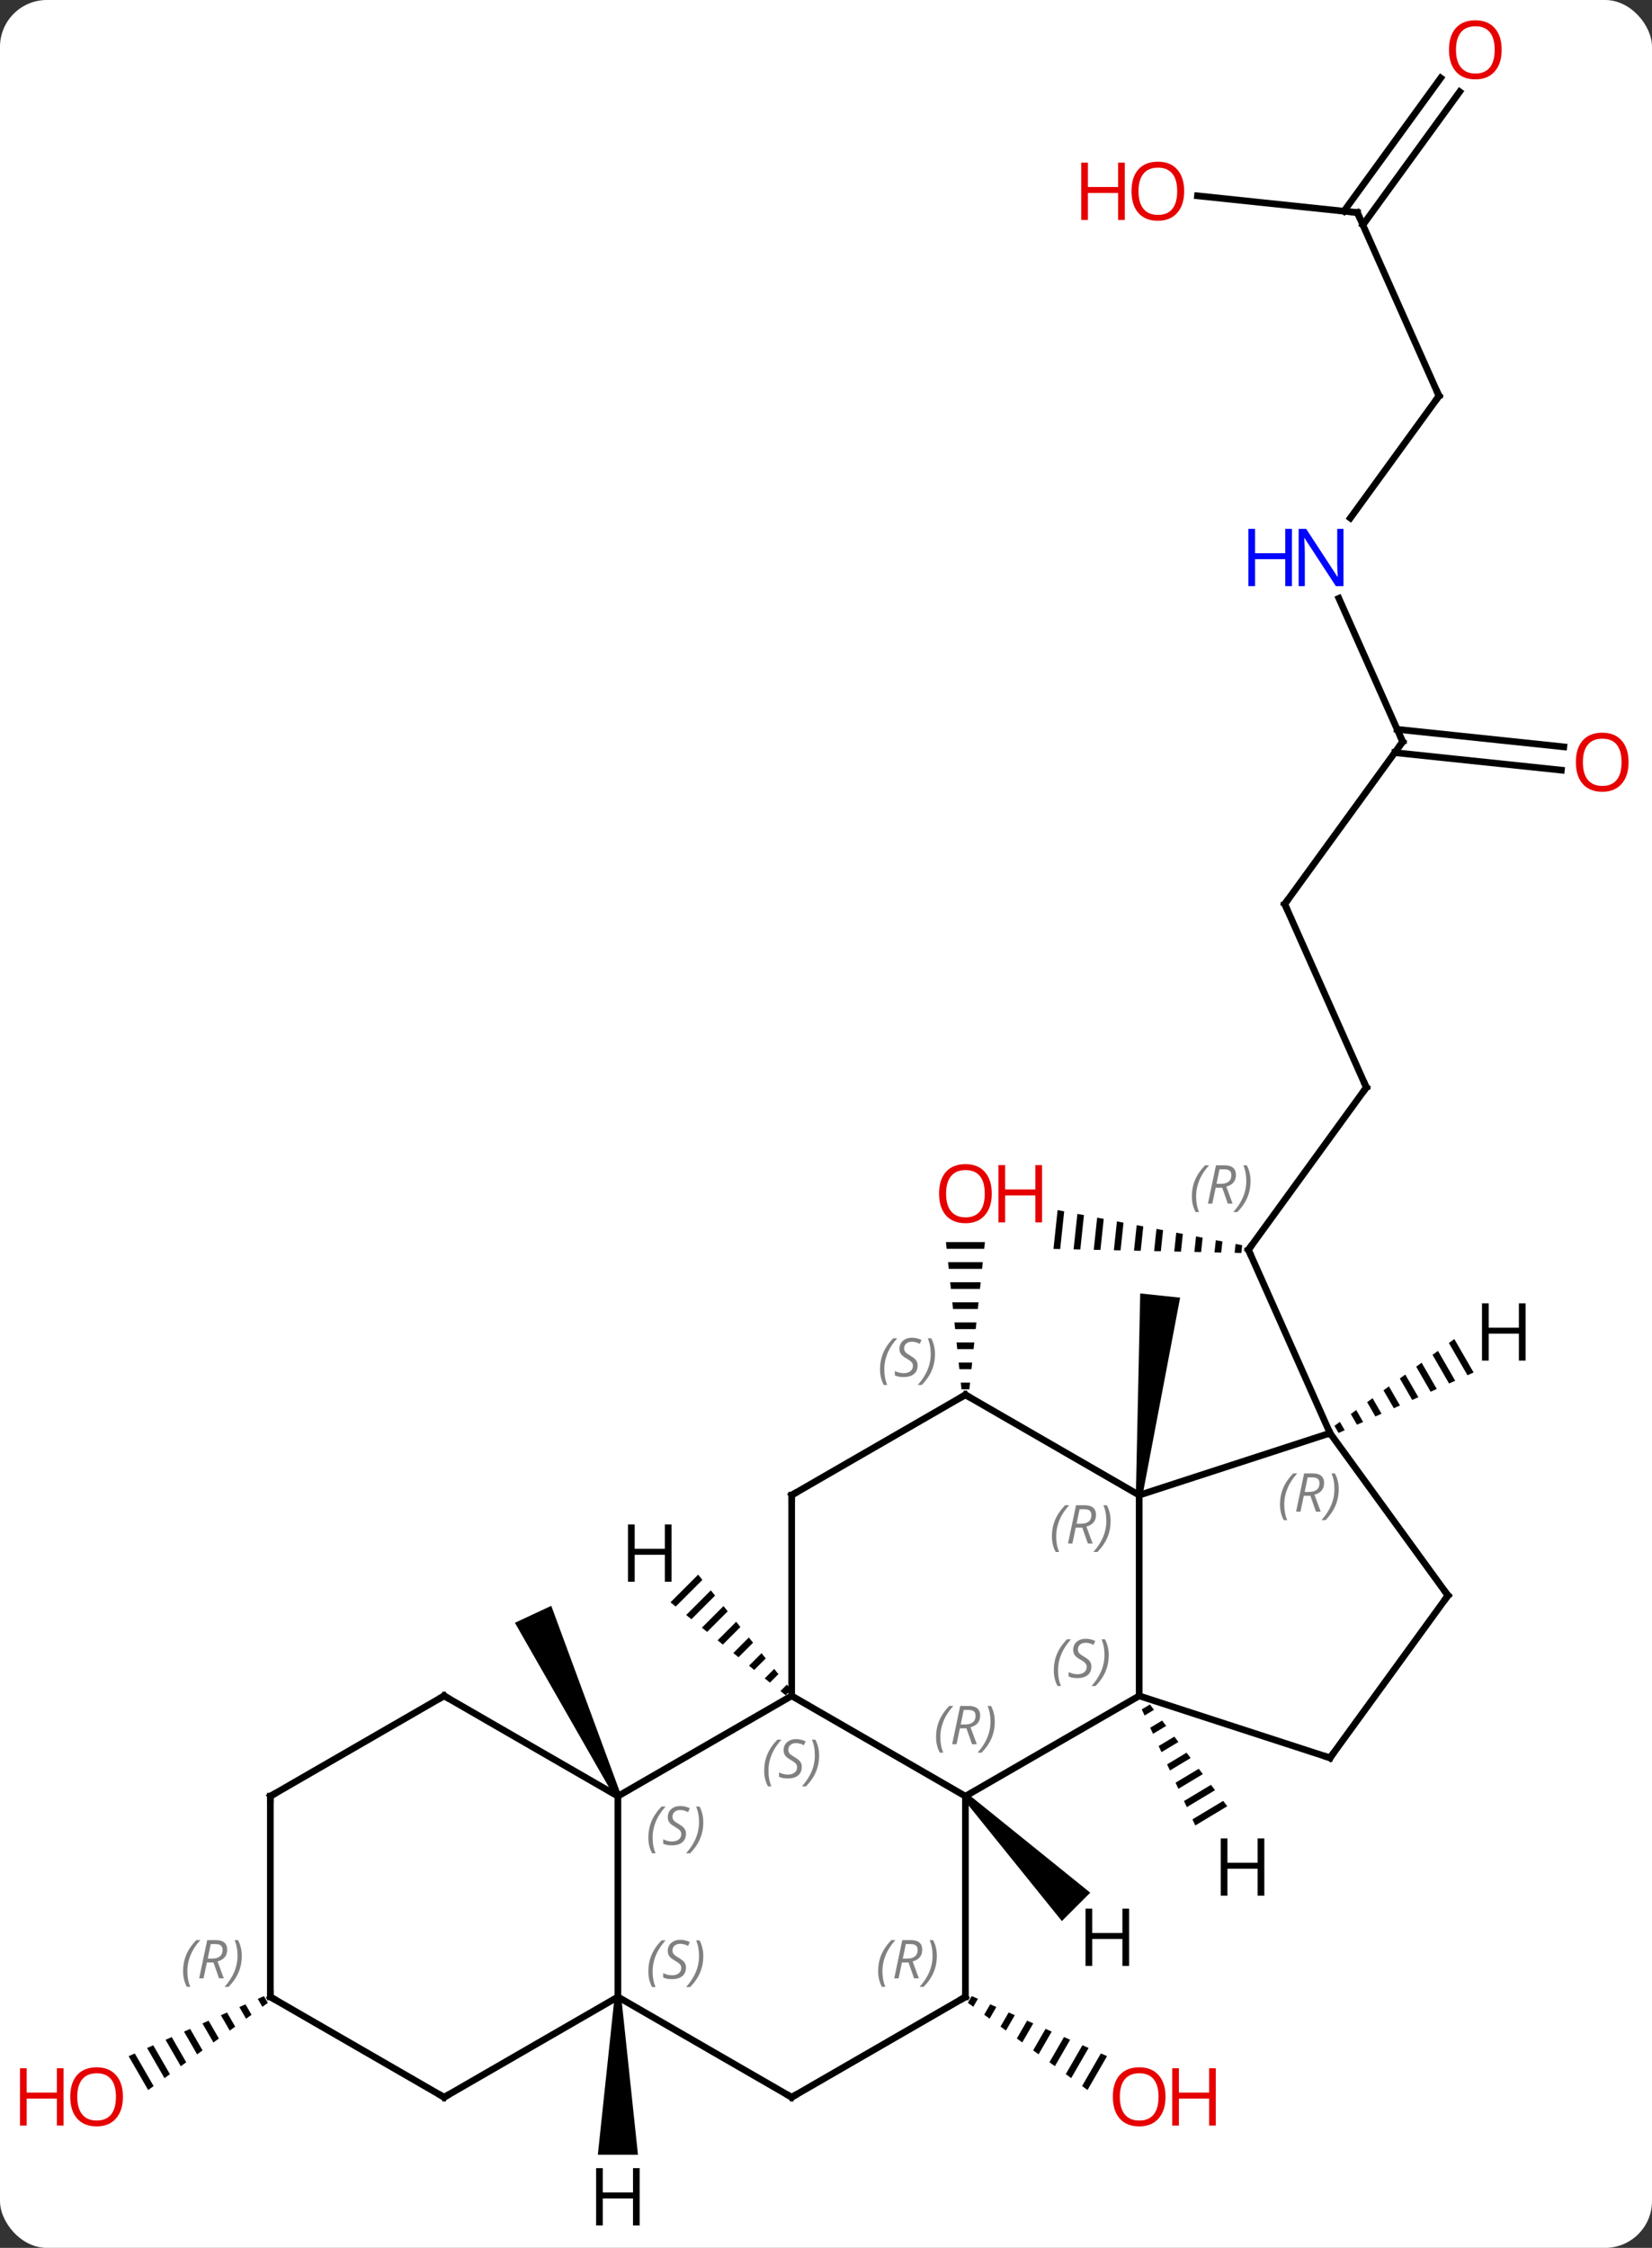 <svg width="247" viewBox="0 0 247 336" style="fill-opacity:1; color-rendering:auto; color-interpolation:auto; text-rendering:auto; stroke:black; stroke-linecap:square; stroke-miterlimit:10; shape-rendering:auto; stroke-opacity:1; fill:black; stroke-dasharray:none; font-weight:normal; stroke-width:1; font-family:'Open Sans'; font-style:normal; stroke-linejoin:miter; font-size:12; stroke-dashoffset:0; image-rendering:auto;" height="336" class="cas-substance-image" xmlns:xlink="http://www.w3.org/1999/xlink" xmlns="http://www.w3.org/2000/svg"><rect x="0" y="0" width="247" height="336" fill="#333333" stroke="none"/><svg class="cas-substance-single-component"><rect y="0" x="0" width="247" stroke="none" ry="7" rx="7" height="336" fill="white" class="cas-substance-group"/><svg y="0" x="0" width="247" viewBox="0 0 247 336" style="fill:black;" height="336" class="cas-substance-single-component-image"><svg><g><g transform="translate(127,168)" style="text-rendering:geometricPrecision; color-rendering:optimizeQuality; color-interpolation:linearRGB; stroke-linecap:butt; image-rendering:optimizeQuality;"><path style="stroke:none;" d="M18.293 130.364 L17.713 131.37 L17.713 131.37 L18.526 131.963 L18.526 131.963 L19.212 130.772 L19.212 130.772 L18.293 130.364 ZM21.051 131.589 L20.152 133.147 L20.152 133.147 L20.965 133.739 L20.965 133.739 L21.971 131.996 L21.971 131.996 L21.051 131.589 ZM23.809 132.813 L22.592 134.924 L22.592 134.924 L23.405 135.516 L23.405 135.516 L24.729 133.221 L24.729 133.221 L23.809 132.813 ZM26.568 134.037 L25.031 136.701 L25.031 136.701 L25.844 137.293 L25.844 137.293 L27.487 134.445 L27.487 134.445 L26.568 134.037 ZM29.326 135.261 L27.471 138.478 L28.284 139.07 L28.284 139.07 L30.245 135.669 L30.245 135.669 L29.326 135.261 ZM32.084 136.485 L29.91 140.255 L29.91 140.255 L30.723 140.847 L30.723 140.847 L33.003 136.893 L33.003 136.893 L32.084 136.485 ZM34.842 137.709 L32.35 142.031 L32.35 142.031 L33.163 142.624 L33.163 142.624 L35.762 138.117 L35.762 138.117 L34.842 137.709 ZM37.6 138.933 L34.789 143.808 L34.789 143.808 L35.602 144.401 L35.602 144.401 L38.52 139.341 L38.52 139.341 L37.6 138.933 Z"/><path style="stroke:none;" d="M43.823 55.54 L42.829 55.436 L43.48 25.339 L49.447 25.967 Z"/><path style="stroke:none;" d="M-34.161 100.277 L-35.067 100.699 L-50.014 74.567 L-44.576 72.031 Z"/><line y2="-5.457" y1="18.813" x2="77.289" x1="59.658" style="fill:none;"/><path style="stroke:none;" d="M31.127 12.88 L30.511 18.68 L30.511 18.68 L31.514 18.702 L31.514 18.702 L32.113 13.068 L32.113 13.068 L31.127 12.88 ZM34.084 13.443 L33.52 18.745 L33.52 18.745 L34.524 18.767 L34.524 18.767 L35.069 13.63 L35.069 13.63 L34.084 13.443 ZM37.041 14.005 L36.53 18.811 L36.53 18.811 L37.533 18.832 L37.533 18.832 L38.026 14.192 L37.041 14.005 ZM39.998 14.567 L39.54 18.876 L39.54 18.876 L40.543 18.898 L40.543 18.898 L40.983 14.755 L40.983 14.755 L39.998 14.567 ZM42.954 15.129 L42.549 18.941 L42.549 18.941 L43.553 18.963 L43.553 18.963 L43.94 15.317 L43.94 15.317 L42.954 15.129 ZM45.911 15.692 L45.559 19.006 L45.559 19.006 L46.562 19.028 L46.562 19.028 L46.897 15.879 L46.897 15.879 L45.911 15.692 ZM48.868 16.254 L48.569 19.071 L48.569 19.071 L49.572 19.093 L49.572 19.093 L49.853 16.441 L49.853 16.441 L48.868 16.254 ZM51.825 16.816 L51.578 19.136 L51.578 19.136 L52.581 19.158 L52.581 19.158 L52.81 17.004 L52.81 17.004 L51.825 16.816 ZM54.782 17.378 L54.588 19.202 L54.588 19.202 L55.591 19.223 L55.591 19.223 L55.767 17.566 L55.767 17.566 L54.782 17.378 ZM57.738 17.941 L57.597 19.267 L57.597 19.267 L58.601 19.288 L58.601 19.288 L58.724 18.128 L57.738 17.941 Z"/><line y2="46.218" y1="18.813" x2="71.859" x1="59.658" style="fill:none;"/><line y2="-32.865" y1="-5.457" x2="65.088" x1="77.289" style="fill:none;"/><line y2="-57.135" y1="-32.865" x2="82.722" x1="65.088" style="fill:none;"/><line y2="-78.56" y1="-57.135" x2="73.185" x1="82.722" style="fill:none;"/><line y2="-52.882" y1="-55.5" x2="106.448" x1="81.534" style="fill:none;"/><line y2="-56.363" y1="-58.981" x2="106.813" x1="81.9" style="fill:none;"/><line y2="-108.813" y1="-90.567" x2="88.152" x1="74.897" style="fill:none;"/><line y2="-136.218" y1="-108.813" x2="75.951" x1="88.152" style="fill:none;"/><line y2="-138.73" y1="-136.218" x2="52.042" x1="75.951" style="fill:none;"/><line y2="-154.288" y1="-134.372" x2="91.243" x1="76.773" style="fill:none;"/><line y2="-156.345" y1="-136.429" x2="88.412" x1="73.941" style="fill:none;"/><path style="stroke:none;" d="M14.433 17.664 L14.539 18.664 L20.153 18.664 L20.259 17.664 ZM14.75 20.664 L14.856 21.664 L19.836 21.664 L19.942 20.664 ZM15.067 23.664 L15.173 24.664 L19.519 24.664 L19.625 23.664 ZM15.385 26.664 L15.49 27.664 L19.202 27.664 L19.307 26.664 ZM15.702 29.664 L15.807 30.664 L18.885 30.664 L18.99 29.664 ZM16.019 32.664 L16.125 33.664 L18.567 33.664 L18.673 32.664 ZM16.336 35.664 L16.442 36.664 L18.25 36.664 L18.356 35.664 ZM16.653 38.664 L16.759 39.664 L17.933 39.664 L18.039 38.664 Z"/><path style="stroke:none;" d="M-87.538 130.371 L-88.457 130.779 L-88.457 130.779 L-87.77 131.971 L-87.77 131.971 L-86.956 131.379 L-86.956 131.379 L-87.538 130.371 ZM-90.296 131.595 L-91.215 132.003 L-91.215 132.003 L-90.209 133.748 L-90.209 133.748 L-89.396 133.156 L-89.396 133.156 L-90.296 131.595 ZM-93.054 132.82 L-93.973 133.228 L-93.973 133.228 L-92.649 135.524 L-92.649 135.524 L-91.836 134.932 L-91.836 134.932 L-93.054 132.82 ZM-95.812 134.044 L-96.731 134.452 L-96.731 134.452 L-95.089 137.301 L-95.089 137.301 L-94.275 136.709 L-94.275 136.709 L-95.812 134.044 ZM-98.57 135.269 L-99.489 135.677 L-99.489 135.677 L-97.528 139.077 L-96.715 138.485 L-96.715 138.485 L-98.57 135.269 ZM-101.328 136.493 L-102.247 136.901 L-99.968 140.854 L-99.155 140.262 L-99.155 140.262 L-101.328 136.493 ZM-104.086 137.718 L-105.005 138.126 L-105.005 138.126 L-102.408 142.631 L-101.594 142.038 L-101.594 142.038 L-104.086 137.718 ZM-106.844 138.942 L-107.763 139.35 L-107.763 139.35 L-104.847 144.407 L-104.034 143.815 L-106.844 138.942 Z"/><line y2="85.488" y1="100.488" x2="43.326" x1="17.346" style="fill:none;"/><line y2="85.488" y1="100.488" x2="-8.634" x1="17.346" style="fill:none;"/><line y2="130.488" y1="100.488" x2="17.346" x1="17.346" style="fill:none;"/><line y2="55.488" y1="85.488" x2="43.326" x1="43.326" style="fill:none;"/><line y2="94.758" y1="85.488" x2="71.859" x1="43.326" style="fill:none;"/><line y2="100.488" y1="85.488" x2="-34.614" x1="-8.634" style="fill:none;"/><line y2="55.488" y1="85.488" x2="-8.634" x1="-8.634" style="fill:none;"/><line y2="145.488" y1="130.488" x2="-8.634" x1="17.346" style="fill:none;"/><line y2="46.218" y1="55.488" x2="71.859" x1="43.326" style="fill:none;"/><line y2="40.488" y1="55.488" x2="17.346" x1="43.326" style="fill:none;"/><line y2="70.488" y1="94.758" x2="89.493" x1="71.859" style="fill:none;"/><line y2="130.488" y1="100.488" x2="-34.614" x1="-34.614" style="fill:none;"/><line y2="85.488" y1="100.488" x2="-60.597" x1="-34.614" style="fill:none;"/><line y2="40.488" y1="55.488" x2="17.346" x1="-8.634" style="fill:none;"/><line y2="130.488" y1="145.488" x2="-34.614" x1="-8.634" style="fill:none;"/><line y2="70.488" y1="46.218" x2="89.493" x1="71.859" style="fill:none;"/><line y2="145.488" y1="130.488" x2="-60.597" x1="-34.614" style="fill:none;"/><line y2="100.488" y1="85.488" x2="-86.577" x1="-60.597" style="fill:none;"/><line y2="130.488" y1="145.488" x2="-86.577" x1="-60.597" style="fill:none;"/><line y2="130.488" y1="100.488" x2="-86.577" x1="-86.577" style="fill:none;"/><path style="stroke:none;" d="M16.992 100.842 L17.7 100.134 L36.008 114.908 L31.766 119.15 Z"/><path style="stroke:none;" d="M44.929 86.776 L43.711 87.509 L43.711 87.509 L44.132 88.422 L44.132 88.422 L45.538 87.576 L45.538 87.576 L44.929 86.776 ZM46.755 89.178 L44.974 90.249 L44.974 90.249 L45.396 91.162 L47.364 89.978 L47.364 89.978 L46.755 89.178 ZM48.581 91.579 L46.238 92.989 L46.238 92.989 L46.66 93.902 L46.66 93.902 L49.19 92.38 L49.19 92.38 L48.581 91.579 ZM50.407 93.981 L47.502 95.728 L47.502 95.728 L47.923 96.642 L47.923 96.642 L51.016 94.782 L51.016 94.782 L50.407 93.981 ZM52.233 96.383 L48.766 98.468 L48.766 98.468 L49.187 99.382 L49.187 99.382 L52.842 97.184 L52.233 96.383 ZM54.059 98.785 L50.029 101.208 L50.029 101.208 L50.451 102.122 L50.451 102.122 L54.667 99.585 L54.667 99.585 L54.059 98.785 ZM55.885 101.187 L51.293 103.948 L51.293 103.948 L51.715 104.862 L56.493 101.987 L56.493 101.987 L55.885 101.187 Z"/><path style="stroke:none;" d="M-22.614 67.371 L-26.751 71.508 L-26.751 71.508 L-25.969 72.14 L-21.982 68.153 L-22.614 67.371 ZM-20.719 69.719 L-24.403 73.403 L-24.403 73.403 L-23.621 74.034 L-23.621 74.034 L-20.088 70.501 L-20.088 70.501 L-20.719 69.719 ZM-18.825 72.067 L-22.055 75.297 L-22.055 75.297 L-21.273 75.929 L-18.193 72.849 L-18.193 72.849 L-18.825 72.067 ZM-16.93 74.415 L-19.707 77.192 L-19.707 77.192 L-18.925 77.823 L-18.925 77.823 L-16.299 75.197 L-16.299 75.197 L-16.93 74.415 ZM-15.036 76.763 L-17.359 79.087 L-17.359 79.087 L-16.577 79.718 L-16.577 79.718 L-14.404 77.545 L-14.404 77.545 L-15.036 76.763 ZM-13.141 79.111 L-15.011 80.981 L-15.011 80.981 L-14.229 81.613 L-14.229 81.613 L-12.509 79.894 L-12.509 79.894 L-13.141 79.111 ZM-11.246 81.459 L-12.663 82.876 L-12.663 82.876 L-11.88 83.507 L-11.88 83.507 L-10.615 82.242 L-10.615 82.242 L-11.246 81.459 ZM-9.352 83.807 L-10.315 84.77 L-9.533 85.402 L-8.72 84.59 L-8.72 84.59 L-9.352 83.807 Z"/><path style="stroke:none;" d="M90.445 32.155 L89.63 32.745 L89.63 32.745 L92.41 37.565 L93.328 37.154 L90.445 32.155 ZM88.001 33.924 L87.186 34.513 L89.656 38.797 L89.656 38.797 L90.574 38.387 L88.001 33.924 ZM85.556 35.693 L84.742 36.282 L86.903 40.03 L86.903 40.03 L87.821 39.619 L87.821 39.619 L85.556 35.693 ZM83.112 37.461 L82.297 38.051 L82.297 38.051 L84.149 41.262 L84.149 41.262 L85.067 40.851 L85.067 40.851 L83.112 37.461 ZM80.668 39.23 L79.853 39.819 L81.396 42.495 L82.314 42.084 L82.314 42.084 L80.668 39.23 ZM78.224 40.998 L77.409 41.588 L78.642 43.727 L79.56 43.316 L78.224 40.998 ZM75.78 42.767 L74.965 43.357 L74.965 43.357 L75.889 44.959 L75.889 44.959 L76.807 44.548 L75.78 42.767 ZM73.335 44.536 L72.521 45.125 L73.136 46.191 L73.136 46.191 L74.053 45.781 L73.335 44.536 Z"/><path style="stroke:none;" d="M-35.114 130.488 L-34.114 130.488 L-31.614 154.082 L-37.614 154.082 Z"/></g><g transform="translate(127,168)" style="fill:rgb(230,0,0); text-rendering:geometricPrecision; color-rendering:optimizeQuality; image-rendering:optimizeQuality; font-family:'Open Sans'; stroke:rgb(230,0,0); color-interpolation:linearRGB;"><path style="stroke:none;" d="M47.264 145.418 Q47.264 147.48 46.224 148.66 Q45.185 149.84 43.342 149.84 Q41.451 149.84 40.42 148.675 Q39.389 147.511 39.389 145.402 Q39.389 143.308 40.42 142.16 Q41.451 141.011 43.342 141.011 Q45.201 141.011 46.232 142.183 Q47.264 143.355 47.264 145.418 ZM40.435 145.418 Q40.435 147.152 41.178 148.058 Q41.92 148.965 43.342 148.965 Q44.764 148.965 45.49 148.066 Q46.217 147.168 46.217 145.418 Q46.217 143.683 45.49 142.793 Q44.764 141.902 43.342 141.902 Q41.92 141.902 41.178 142.8 Q40.435 143.699 40.435 145.418 Z"/><path style="stroke:none;" d="M54.779 149.715 L53.779 149.715 L53.779 145.683 L49.264 145.683 L49.264 149.715 L48.264 149.715 L48.264 141.152 L49.264 141.152 L49.264 144.793 L53.779 144.793 L53.779 141.152 L54.779 141.152 L54.779 149.715 Z"/></g><g transform="translate(127,168)" style="stroke-linecap:butt; text-rendering:geometricPrecision; color-rendering:optimizeQuality; image-rendering:optimizeQuality; font-family:'Open Sans'; color-interpolation:linearRGB; stroke-miterlimit:5;"><path style="fill:none;" d="M59.952 18.409 L59.658 18.813 L59.861 19.27"/></g><g transform="translate(127,168)" style="stroke-linecap:butt; font-size:8.4px; fill:gray; text-rendering:geometricPrecision; image-rendering:optimizeQuality; color-rendering:optimizeQuality; font-family:'Open Sans'; font-style:italic; stroke:gray; color-interpolation:linearRGB; stroke-miterlimit:5;"><path style="stroke:none;" d="M51.201 10.842 Q51.201 9.514 51.67 8.389 Q52.139 7.264 53.17 6.186 L53.779 6.186 Q52.81 7.248 52.326 8.42 Q51.842 9.592 51.842 10.826 Q51.842 12.155 52.279 13.17 L51.764 13.17 Q51.201 12.139 51.201 10.842 ZM54.761 9.53 L54.261 11.905 L53.605 11.905 L54.808 6.186 L56.058 6.186 Q57.792 6.186 57.792 7.623 Q57.792 8.983 56.355 9.373 L57.292 11.905 L56.574 11.905 L55.745 9.53 L54.761 9.53 ZM55.339 6.779 Q54.949 8.701 54.886 8.951 L55.542 8.951 Q56.292 8.951 56.699 8.623 Q57.105 8.295 57.105 7.67 Q57.105 7.201 56.847 6.99 Q56.589 6.779 55.995 6.779 L55.339 6.779 ZM59.978 8.53 Q59.978 9.858 59.502 10.99 Q59.025 12.123 58.01 13.17 L57.4 13.17 Q59.338 11.014 59.338 8.53 Q59.338 7.201 58.9 6.186 L59.416 6.186 Q59.978 7.248 59.978 8.53 Z"/><path style="fill:none; stroke:black;" d="M76.995 -5.053 L77.289 -5.457 L77.086 -5.914"/><path style="fill:none; stroke:black;" d="M65.291 -32.408 L65.088 -32.865 L65.382 -33.27"/><path style="fill:none; stroke:black;" d="M82.428 -56.73 L82.722 -57.135 L82.519 -57.592"/></g><g transform="translate(127,168)" style="stroke-linecap:butt; fill:rgb(0,5,255); text-rendering:geometricPrecision; color-rendering:optimizeQuality; image-rendering:optimizeQuality; font-family:'Open Sans'; stroke:rgb(0,5,255); color-interpolation:linearRGB; stroke-miterlimit:5;"><path style="stroke:none;" d="M73.873 -80.387 L72.732 -80.387 L68.044 -87.574 L67.998 -87.574 Q68.091 -86.309 68.091 -85.262 L68.091 -80.387 L67.169 -80.387 L67.169 -88.949 L68.294 -88.949 L72.966 -81.793 L73.013 -81.793 Q73.013 -81.949 72.966 -82.809 Q72.919 -83.668 72.935 -84.043 L72.935 -88.949 L73.873 -88.949 L73.873 -80.387 Z"/><path style="stroke:none;" d="M66.169 -80.387 L65.169 -80.387 L65.169 -84.418 L60.654 -84.418 L60.654 -80.387 L59.654 -80.387 L59.654 -88.949 L60.654 -88.949 L60.654 -85.309 L65.169 -85.309 L65.169 -88.949 L66.169 -88.949 L66.169 -80.387 Z"/><path style="fill:rgb(230,0,0); stroke:none;" d="M116.495 -54.07 Q116.495 -52.008 115.455 -50.828 Q114.416 -49.648 112.573 -49.648 Q110.682 -49.648 109.651 -50.812 Q108.62 -51.977 108.62 -54.086 Q108.62 -56.18 109.651 -57.328 Q110.682 -58.477 112.573 -58.477 Q114.432 -58.477 115.463 -57.305 Q116.495 -56.133 116.495 -54.07 ZM109.666 -54.07 Q109.666 -52.336 110.409 -51.43 Q111.151 -50.523 112.573 -50.523 Q113.995 -50.523 114.721 -51.422 Q115.448 -52.32 115.448 -54.07 Q115.448 -55.805 114.721 -56.695 Q113.995 -57.586 112.573 -57.586 Q111.151 -57.586 110.409 -56.688 Q109.666 -55.789 109.666 -54.07 Z"/><path style="fill:none; stroke:black;" d="M87.858 -108.409 L88.152 -108.813 L87.949 -109.27"/><path style="fill:none; stroke:black;" d="M76.154 -135.761 L75.951 -136.218 L75.454 -136.27"/><path style="fill:rgb(230,0,0); stroke:none;" d="M50.053 -139.423 Q50.053 -137.361 49.014 -136.181 Q47.975 -135.001 46.132 -135.001 Q44.241 -135.001 43.21 -136.166 Q42.178 -137.33 42.178 -139.439 Q42.178 -141.533 43.21 -142.681 Q44.241 -143.83 46.132 -143.83 Q47.991 -143.83 49.022 -142.658 Q50.053 -141.486 50.053 -139.423 ZM43.225 -139.423 Q43.225 -137.689 43.968 -136.783 Q44.71 -135.876 46.132 -135.876 Q47.553 -135.876 48.28 -136.775 Q49.007 -137.673 49.007 -139.423 Q49.007 -141.158 48.28 -142.048 Q47.553 -142.939 46.132 -142.939 Q44.71 -142.939 43.968 -142.041 Q43.225 -141.142 43.225 -139.423 Z"/><path style="fill:rgb(230,0,0); stroke:none;" d="M41.178 -135.126 L40.178 -135.126 L40.178 -139.158 L35.663 -139.158 L35.663 -135.126 L34.663 -135.126 L34.663 -143.689 L35.663 -143.689 L35.663 -140.048 L40.178 -140.048 L40.178 -143.689 L41.178 -143.689 L41.178 -135.126 Z"/><path style="fill:rgb(230,0,0); stroke:none;" d="M97.522 -160.558 Q97.522 -158.496 96.483 -157.316 Q95.444 -156.136 93.601 -156.136 Q91.71 -156.136 90.679 -157.3 Q89.647 -158.465 89.647 -160.574 Q89.647 -162.668 90.679 -163.816 Q91.71 -164.965 93.601 -164.965 Q95.46 -164.965 96.491 -163.793 Q97.522 -162.621 97.522 -160.558 ZM90.694 -160.558 Q90.694 -158.824 91.437 -157.918 Q92.179 -157.011 93.601 -157.011 Q95.022 -157.011 95.749 -157.91 Q96.476 -158.808 96.476 -160.558 Q96.476 -162.293 95.749 -163.183 Q95.022 -164.074 93.601 -164.074 Q92.179 -164.074 91.437 -163.175 Q90.694 -162.277 90.694 -160.558 Z"/><path style="fill:rgb(230,0,0); stroke:none;" d="M21.284 10.418 Q21.284 12.48 20.244 13.66 Q19.205 14.84 17.362 14.84 Q15.471 14.84 14.44 13.675 Q13.409 12.511 13.409 10.402 Q13.409 8.308 14.44 7.16 Q15.471 6.011 17.362 6.011 Q19.221 6.011 20.252 7.183 Q21.284 8.355 21.284 10.418 ZM14.455 10.418 Q14.455 12.152 15.198 13.058 Q15.94 13.965 17.362 13.965 Q18.784 13.965 19.51 13.066 Q20.237 12.168 20.237 10.418 Q20.237 8.683 19.51 7.793 Q18.784 6.902 17.362 6.902 Q15.94 6.902 15.198 7.801 Q14.455 8.699 14.455 10.418 Z"/><path style="fill:rgb(230,0,0); stroke:none;" d="M28.799 14.715 L27.799 14.715 L27.799 10.683 L23.284 10.683 L23.284 14.715 L22.284 14.715 L22.284 6.152 L23.284 6.152 L23.284 9.793 L27.799 9.793 L27.799 6.152 L28.799 6.152 L28.799 14.715 Z"/><path style="fill:rgb(230,0,0); stroke:none;" d="M-108.62 145.418 Q-108.62 147.48 -109.659 148.66 Q-110.698 149.84 -112.541 149.84 Q-114.432 149.84 -115.463 148.675 Q-116.495 147.511 -116.495 145.402 Q-116.495 143.308 -115.463 142.16 Q-114.432 141.011 -112.541 141.011 Q-110.682 141.011 -109.651 142.183 Q-108.62 143.355 -108.62 145.418 ZM-115.448 145.418 Q-115.448 147.152 -114.705 148.058 Q-113.963 148.965 -112.541 148.965 Q-111.12 148.965 -110.393 148.066 Q-109.666 147.168 -109.666 145.418 Q-109.666 143.683 -110.393 142.793 Q-111.12 141.902 -112.541 141.902 Q-113.963 141.902 -114.705 142.8 Q-115.448 143.699 -115.448 145.418 Z"/><path style="fill:rgb(230,0,0); stroke:none;" d="M-117.495 149.715 L-118.495 149.715 L-118.495 145.683 L-123.01 145.683 L-123.01 149.715 L-124.01 149.715 L-124.01 141.152 L-123.01 141.152 L-123.01 144.793 L-118.495 144.793 L-118.495 141.152 L-117.495 141.152 L-117.495 149.715 Z"/></g><g transform="translate(127,168)" style="stroke-linecap:butt; font-size:8.4px; fill:gray; text-rendering:geometricPrecision; image-rendering:optimizeQuality; color-rendering:optimizeQuality; font-family:'Open Sans'; font-style:italic; stroke:gray; color-interpolation:linearRGB; stroke-miterlimit:5;"><path style="stroke:none;" d="M12.957 91.652 Q12.957 90.324 13.426 89.199 Q13.895 88.074 14.926 86.996 L15.536 86.996 Q14.567 88.058 14.082 89.23 Q13.598 90.402 13.598 91.636 Q13.598 92.965 14.036 93.98 L13.52 93.98 Q12.957 92.949 12.957 91.652 ZM16.517 90.34 L16.017 92.715 L15.361 92.715 L16.564 86.996 L17.814 86.996 Q19.549 86.996 19.549 88.433 Q19.549 89.793 18.111 90.183 L19.049 92.715 L18.33 92.715 L17.502 90.34 L16.517 90.34 ZM17.096 87.59 Q16.705 89.511 16.642 89.761 L17.299 89.761 Q18.049 89.761 18.455 89.433 Q18.861 89.105 18.861 88.48 Q18.861 88.011 18.603 87.8 Q18.346 87.59 17.752 87.59 L17.096 87.59 ZM21.735 89.34 Q21.735 90.668 21.258 91.8 Q20.782 92.933 19.766 93.98 L19.157 93.98 Q21.094 91.824 21.094 89.34 Q21.094 88.011 20.657 86.996 L21.172 86.996 Q21.735 88.058 21.735 89.34 Z"/><path style="stroke:none;" d="M30.557 81.691 Q30.557 80.363 31.026 79.238 Q31.495 78.113 32.526 77.035 L33.135 77.035 Q32.167 78.097 31.682 79.269 Q31.198 80.441 31.198 81.676 Q31.198 83.004 31.635 84.019 L31.12 84.019 Q30.557 82.988 30.557 81.691 ZM36.18 81.097 Q36.18 81.926 35.633 82.379 Q35.086 82.832 34.086 82.832 Q33.68 82.832 33.367 82.777 Q33.055 82.722 32.773 82.582 L32.773 81.926 Q33.398 82.254 34.102 82.254 Q34.727 82.254 35.102 81.957 Q35.477 81.66 35.477 81.144 Q35.477 80.832 35.273 80.605 Q35.07 80.379 34.508 80.051 Q33.914 79.722 33.688 79.394 Q33.461 79.066 33.461 78.613 Q33.461 77.879 33.977 77.418 Q34.492 76.957 35.336 76.957 Q35.711 76.957 36.047 77.035 Q36.383 77.113 36.758 77.285 L36.492 77.879 Q36.242 77.722 35.922 77.636 Q35.602 77.551 35.336 77.551 Q34.805 77.551 34.484 77.824 Q34.164 78.097 34.164 78.566 Q34.164 78.769 34.234 78.918 Q34.305 79.066 34.445 79.199 Q34.586 79.332 35.008 79.582 Q35.57 79.926 35.773 80.121 Q35.977 80.316 36.078 80.551 Q36.18 80.785 36.18 81.097 ZM38.774 79.379 Q38.774 80.707 38.298 81.84 Q37.821 82.972 36.806 84.019 L36.196 84.019 Q38.134 81.863 38.134 79.379 Q38.134 78.051 37.696 77.035 L38.212 77.035 Q38.774 78.097 38.774 79.379 Z"/><path style="stroke:none;" d="M-12.742 96.691 Q-12.742 95.363 -12.274 94.238 Q-11.805 93.113 -10.774 92.035 L-10.164 92.035 Q-11.133 93.097 -11.617 94.269 Q-12.102 95.441 -12.102 96.675 Q-12.102 98.004 -11.664 99.019 L-12.18 99.019 Q-12.742 97.988 -12.742 96.691 ZM-7.12 96.097 Q-7.12 96.925 -7.667 97.379 Q-8.214 97.832 -9.214 97.832 Q-9.62 97.832 -9.932 97.777 Q-10.245 97.722 -10.526 97.582 L-10.526 96.925 Q-9.901 97.254 -9.198 97.254 Q-8.573 97.254 -8.198 96.957 Q-7.823 96.66 -7.823 96.144 Q-7.823 95.832 -8.026 95.605 Q-8.229 95.379 -8.792 95.05 Q-9.386 94.722 -9.612 94.394 Q-9.839 94.066 -9.839 93.613 Q-9.839 92.879 -9.323 92.418 Q-8.807 91.957 -7.964 91.957 Q-7.589 91.957 -7.253 92.035 Q-6.917 92.113 -6.542 92.285 L-6.808 92.879 Q-7.058 92.722 -7.378 92.636 Q-7.698 92.55 -7.964 92.55 Q-8.495 92.55 -8.815 92.824 Q-9.136 93.097 -9.136 93.566 Q-9.136 93.769 -9.065 93.918 Q-8.995 94.066 -8.854 94.199 Q-8.714 94.332 -8.292 94.582 Q-7.729 94.925 -7.526 95.121 Q-7.323 95.316 -7.221 95.55 Q-7.12 95.785 -7.12 96.097 ZM-4.526 94.379 Q-4.526 95.707 -5.002 96.84 Q-5.479 97.972 -6.494 99.019 L-7.104 99.019 Q-5.166 96.863 -5.166 94.379 Q-5.166 93.05 -5.604 92.035 L-5.088 92.035 Q-4.526 93.097 -4.526 94.379 Z"/><path style="fill:none; stroke:black;" d="M17.346 129.988 L17.346 130.488 L16.913 130.738"/><path style="stroke:none;" d="M4.297 126.652 Q4.297 125.324 4.766 124.199 Q5.235 123.074 6.266 121.996 L6.875 121.996 Q5.907 123.058 5.422 124.23 Q4.938 125.402 4.938 126.636 Q4.938 127.964 5.375 128.98 L4.86 128.98 Q4.297 127.949 4.297 126.652 ZM7.857 125.339 L7.357 127.714 L6.701 127.714 L7.904 121.996 L9.154 121.996 Q10.889 121.996 10.889 123.433 Q10.889 124.793 9.451 125.183 L10.389 127.714 L9.67 127.714 L8.842 125.339 L7.857 125.339 ZM8.435 122.589 Q8.045 124.511 7.982 124.761 L8.639 124.761 Q9.389 124.761 9.795 124.433 Q10.201 124.105 10.201 123.48 Q10.201 123.011 9.943 122.8 Q9.685 122.589 9.092 122.589 L8.435 122.589 ZM13.074 124.339 Q13.074 125.668 12.598 126.8 Q12.121 127.933 11.106 128.98 L10.496 128.98 Q12.434 126.824 12.434 124.339 Q12.434 123.011 11.996 121.996 L12.512 121.996 Q13.074 123.058 13.074 124.339 Z"/><path style="stroke:none;" d="M30.277 61.652 Q30.277 60.324 30.746 59.199 Q31.215 58.074 32.246 56.996 L32.855 56.996 Q31.886 58.058 31.402 59.23 Q30.918 60.402 30.918 61.636 Q30.918 62.965 31.355 63.98 L30.84 63.98 Q30.277 62.949 30.277 61.652 ZM33.837 60.34 L33.337 62.715 L32.681 62.715 L33.884 56.996 L35.134 56.996 Q36.868 56.996 36.868 58.433 Q36.868 59.793 35.431 60.183 L36.368 62.715 L35.65 62.715 L34.822 60.34 L33.837 60.34 ZM34.415 57.59 Q34.025 59.511 33.962 59.761 L34.618 59.761 Q35.368 59.761 35.775 59.433 Q36.181 59.105 36.181 58.48 Q36.181 58.011 35.923 57.8 Q35.665 57.59 35.072 57.59 L34.415 57.59 ZM39.054 59.34 Q39.054 60.668 38.578 61.8 Q38.101 62.933 37.086 63.98 L36.476 63.98 Q38.414 61.824 38.414 59.34 Q38.414 58.011 37.976 56.996 L38.492 56.996 Q39.054 58.058 39.054 59.34 Z"/><path style="fill:none; stroke:black;" d="M71.383 94.603 L71.859 94.758 L72.153 94.353"/><path style="stroke:none;" d="M-30.062 106.691 Q-30.062 105.363 -29.593 104.238 Q-29.125 103.113 -28.093 102.035 L-27.484 102.035 Q-28.453 103.097 -28.937 104.269 Q-29.422 105.441 -29.422 106.675 Q-29.422 108.004 -28.984 109.019 L-29.5 109.019 Q-30.062 107.988 -30.062 106.691 ZM-24.44 106.097 Q-24.44 106.925 -24.986 107.379 Q-25.533 107.832 -26.533 107.832 Q-26.94 107.832 -27.252 107.777 Q-27.565 107.722 -27.846 107.582 L-27.846 106.925 Q-27.221 107.254 -26.518 107.254 Q-25.893 107.254 -25.518 106.957 Q-25.143 106.66 -25.143 106.144 Q-25.143 105.832 -25.346 105.605 Q-25.549 105.379 -26.111 105.05 Q-26.705 104.722 -26.932 104.394 Q-27.158 104.066 -27.158 103.613 Q-27.158 102.879 -26.643 102.418 Q-26.127 101.957 -25.283 101.957 Q-24.908 101.957 -24.573 102.035 Q-24.236 102.113 -23.861 102.285 L-24.127 102.879 Q-24.377 102.722 -24.698 102.636 Q-25.018 102.55 -25.283 102.55 Q-25.815 102.55 -26.135 102.824 Q-26.455 103.097 -26.455 103.566 Q-26.455 103.769 -26.385 103.918 Q-26.315 104.066 -26.174 104.199 Q-26.033 104.332 -25.611 104.582 Q-25.049 104.925 -24.846 105.121 Q-24.643 105.316 -24.541 105.55 Q-24.44 105.785 -24.44 106.097 ZM-21.845 104.379 Q-21.845 105.707 -22.322 106.84 Q-22.798 107.972 -23.814 109.019 L-24.423 109.019 Q-22.486 106.863 -22.486 104.379 Q-22.486 103.05 -22.923 102.035 L-22.408 102.035 Q-21.845 103.097 -21.845 104.379 Z"/><path style="fill:none; stroke:black;" d="M-8.634 55.988 L-8.634 55.488 L-8.201 55.238"/><path style="fill:none; stroke:black;" d="M-8.201 145.238 L-8.634 145.488 L-9.067 145.238"/><path style="stroke:none;" d="M64.38 56.893 Q64.38 55.565 64.849 54.44 Q65.318 53.315 66.349 52.236 L66.958 52.236 Q65.99 53.299 65.505 54.471 Q65.021 55.643 65.021 56.877 Q65.021 58.205 65.458 59.221 L64.943 59.221 Q64.38 58.19 64.38 56.893 ZM67.94 55.58 L67.44 57.955 L66.784 57.955 L67.987 52.236 L69.237 52.236 Q70.972 52.236 70.972 53.674 Q70.972 55.033 69.534 55.424 L70.472 57.955 L69.753 57.955 L68.925 55.58 L67.94 55.58 ZM68.518 52.83 Q68.128 54.752 68.065 55.002 L68.722 55.002 Q69.472 55.002 69.878 54.674 Q70.284 54.346 70.284 53.721 Q70.284 53.252 70.026 53.041 Q69.768 52.83 69.175 52.83 L68.518 52.83 ZM73.157 54.58 Q73.157 55.908 72.681 57.041 Q72.204 58.174 71.189 59.221 L70.579 59.221 Q72.517 57.065 72.517 54.58 Q72.517 53.252 72.079 52.236 L72.595 52.236 Q73.157 53.299 73.157 54.58 Z"/><path style="fill:none; stroke:black;" d="M17.779 40.738 L17.346 40.488 L16.913 40.738"/><path style="stroke:none;" d="M4.577 36.691 Q4.577 35.363 5.046 34.238 Q5.515 33.113 6.546 32.035 L7.155 32.035 Q6.187 33.097 5.702 34.269 Q5.218 35.441 5.218 36.675 Q5.218 38.004 5.655 39.019 L5.14 39.019 Q4.577 37.988 4.577 36.691 ZM10.2 36.097 Q10.2 36.925 9.653 37.379 Q9.106 37.832 8.106 37.832 Q7.7 37.832 7.387 37.777 Q7.075 37.722 6.794 37.582 L6.794 36.925 Q7.419 37.254 8.122 37.254 Q8.747 37.254 9.122 36.957 Q9.497 36.66 9.497 36.144 Q9.497 35.832 9.294 35.605 Q9.091 35.379 8.528 35.05 Q7.934 34.722 7.708 34.394 Q7.481 34.066 7.481 33.613 Q7.481 32.879 7.997 32.418 Q8.512 31.957 9.356 31.957 Q9.731 31.957 10.067 32.035 Q10.403 32.113 10.778 32.285 L10.512 32.879 Q10.262 32.722 9.942 32.636 Q9.622 32.55 9.356 32.55 Q8.825 32.55 8.505 32.824 Q8.184 33.097 8.184 33.566 Q8.184 33.769 8.255 33.918 Q8.325 34.066 8.466 34.199 Q8.606 34.332 9.028 34.582 Q9.591 34.925 9.794 35.121 Q9.997 35.316 10.098 35.55 Q10.2 35.785 10.2 36.097 ZM12.794 34.379 Q12.794 35.707 12.318 36.84 Q11.841 37.972 10.826 39.019 L10.216 39.019 Q12.154 36.863 12.154 34.379 Q12.154 33.05 11.716 32.035 L12.232 32.035 Q12.794 33.097 12.794 34.379 Z"/><path style="fill:none; stroke:black;" d="M89.199 70.892 L89.493 70.488 L89.199 70.084"/><path style="stroke:none;" d="M-30.062 126.691 Q-30.062 125.363 -29.593 124.238 Q-29.125 123.113 -28.093 122.035 L-27.484 122.035 Q-28.453 123.097 -28.937 124.269 Q-29.422 125.441 -29.422 126.675 Q-29.422 128.004 -28.984 129.019 L-29.5 129.019 Q-30.062 127.988 -30.062 126.691 ZM-24.44 126.097 Q-24.44 126.925 -24.986 127.379 Q-25.533 127.832 -26.533 127.832 Q-26.94 127.832 -27.252 127.777 Q-27.565 127.722 -27.846 127.582 L-27.846 126.925 Q-27.221 127.254 -26.518 127.254 Q-25.893 127.254 -25.518 126.957 Q-25.143 126.66 -25.143 126.144 Q-25.143 125.832 -25.346 125.605 Q-25.549 125.379 -26.111 125.05 Q-26.705 124.722 -26.932 124.394 Q-27.158 124.066 -27.158 123.613 Q-27.158 122.879 -26.643 122.418 Q-26.127 121.957 -25.283 121.957 Q-24.908 121.957 -24.573 122.035 Q-24.236 122.113 -23.861 122.285 L-24.127 122.879 Q-24.377 122.722 -24.698 122.636 Q-25.018 122.55 -25.283 122.55 Q-25.815 122.55 -26.135 122.824 Q-26.455 123.097 -26.455 123.566 Q-26.455 123.769 -26.385 123.918 Q-26.315 124.066 -26.174 124.199 Q-26.033 124.332 -25.611 124.582 Q-25.049 124.925 -24.846 125.121 Q-24.643 125.316 -24.541 125.55 Q-24.44 125.785 -24.44 126.097 ZM-21.845 124.379 Q-21.845 125.707 -22.322 126.84 Q-22.798 127.972 -23.814 129.019 L-24.423 129.019 Q-22.486 126.863 -22.486 124.379 Q-22.486 123.05 -22.923 122.035 L-22.408 122.035 Q-21.845 123.097 -21.845 124.379 Z"/><path style="fill:none; stroke:black;" d="M-60.164 85.738 L-60.597 85.488 L-61.03 85.738"/><path style="fill:none; stroke:black;" d="M-60.164 145.238 L-60.597 145.488 L-61.03 145.238"/><path style="fill:none; stroke:black;" d="M-86.144 100.238 L-86.577 100.488 L-86.577 100.988"/><path style="fill:none; stroke:black;" d="M-86.144 130.738 L-86.577 130.488 L-86.577 129.988"/><path style="stroke:none;" d="M-99.626 126.652 Q-99.626 125.324 -99.157 124.199 Q-98.688 123.074 -97.657 121.996 L-97.048 121.996 Q-98.016 123.058 -98.501 124.23 Q-98.985 125.402 -98.985 126.636 Q-98.985 127.964 -98.548 128.98 L-99.063 128.98 Q-99.626 127.949 -99.626 126.652 ZM-96.066 125.339 L-96.566 127.714 L-97.222 127.714 L-96.019 121.996 L-94.769 121.996 Q-93.034 121.996 -93.034 123.433 Q-93.034 124.793 -94.472 125.183 L-93.534 127.714 L-94.253 127.714 L-95.081 125.339 L-96.066 125.339 ZM-95.488 122.589 Q-95.878 124.511 -95.941 124.761 L-95.284 124.761 Q-94.534 124.761 -94.128 124.433 Q-93.722 124.105 -93.722 123.48 Q-93.722 123.011 -93.98 122.8 Q-94.238 122.589 -94.831 122.589 L-95.488 122.589 ZM-90.849 124.339 Q-90.849 125.668 -91.325 126.8 Q-91.802 127.933 -92.817 128.98 L-93.427 128.98 Q-91.489 126.824 -91.489 124.339 Q-91.489 123.011 -91.927 121.996 L-91.411 121.996 Q-90.849 123.058 -90.849 124.339 Z"/></g><g transform="translate(127,168)" style="stroke-linecap:butt; text-rendering:geometricPrecision; color-rendering:optimizeQuality; image-rendering:optimizeQuality; font-family:'Open Sans'; color-interpolation:linearRGB; stroke-miterlimit:5;"><path style="stroke:none;" d="M41.817 125.857 L40.817 125.857 L40.817 121.826 L36.301 121.826 L36.301 125.857 L35.301 125.857 L35.301 117.295 L36.301 117.295 L36.301 120.935 L40.817 120.935 L40.817 117.295 L41.817 117.295 L41.817 125.857 Z"/><path style="stroke:none;" d="M62.037 115.36 L61.037 115.36 L61.037 111.329 L56.521 111.329 L56.521 115.36 L55.521 115.36 L55.521 106.798 L56.521 106.798 L56.521 110.438 L61.037 110.438 L61.037 106.798 L62.037 106.798 L62.037 115.36 Z"/><path style="stroke:none;" d="M-26.589 68.431 L-27.589 68.431 L-27.589 64.4 L-32.105 64.4 L-32.105 68.431 L-33.105 68.431 L-33.105 59.869 L-32.105 59.869 L-32.105 63.509 L-27.589 63.509 L-27.589 59.869 L-26.589 59.869 L-26.589 68.431 Z"/><path style="stroke:none;" d="M101.097 35.374 L100.097 35.374 L100.097 31.343 L95.581 31.343 L95.581 35.374 L94.581 35.374 L94.581 26.812 L95.581 26.812 L95.581 30.452 L100.097 30.452 L100.097 26.812 L101.097 26.812 L101.097 35.374 Z"/><path style="stroke:none;" d="M-31.356 164.644 L-32.356 164.644 L-32.356 160.613 L-36.872 160.613 L-36.872 164.644 L-37.872 164.644 L-37.872 156.082 L-36.872 156.082 L-36.872 159.722 L-32.356 159.722 L-32.356 156.082 L-31.356 156.082 L-31.356 164.644 Z"/></g></g></svg></svg></svg></svg>